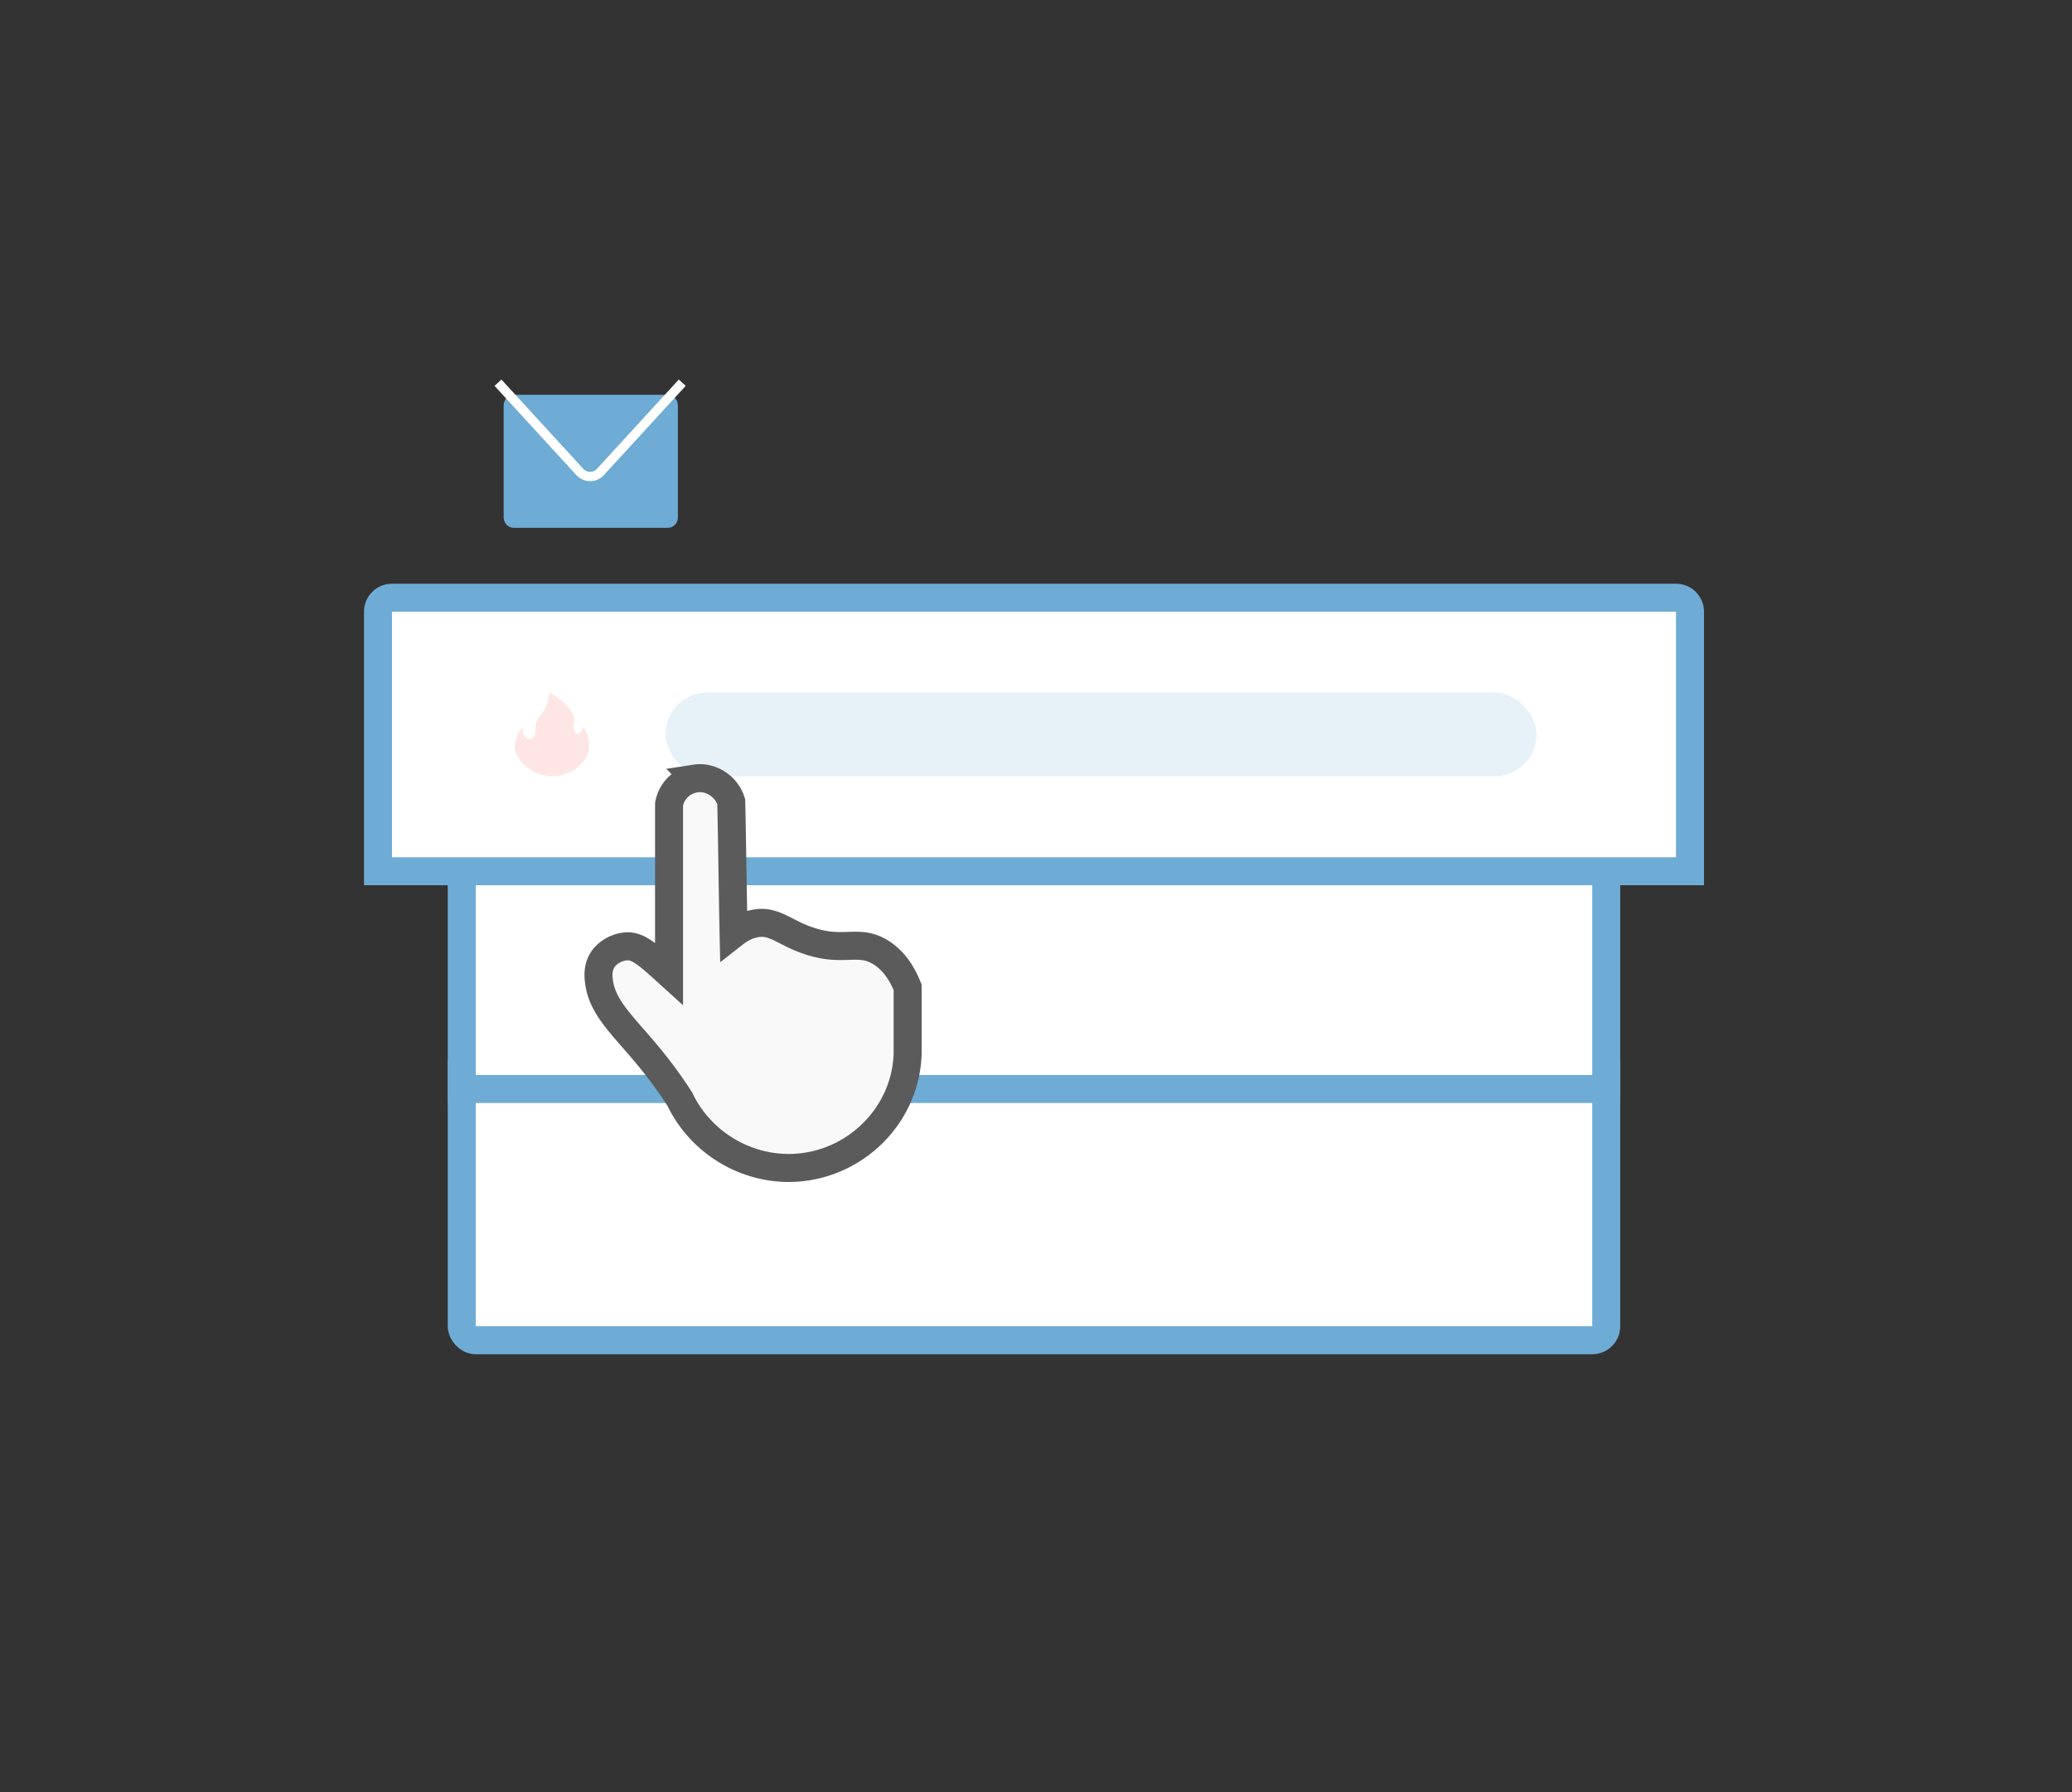 <svg width="222" height="192" fill="none" xmlns="http://www.w3.org/2000/svg"><rect width="100%" height="100%" fill="#333333" stroke="none"/><rect x="49.473" y="112.49" width="122.624" height="31.098" rx="1.5" fill="#fff" stroke="#6EACD5" stroke-width="3"/><path fill="#fff" stroke="#6EACD5" stroke-width="3" d="M49.473 90.955h122.624v25.714H49.473z"/><path d="M42 64.037h137.57a1.5 1.5 0 011.5 1.5V93.34H40.5V65.537a1.5 1.5 0 011.5-1.5z" fill="#fff" stroke="#6EACD5" stroke-width="3"/><rect x="71.303" y="74.197" width="93.32" height="8.973" rx="4.487" fill="#E6F1F8"/><path d="M58.845 74.197a5.03 5.03 0 01-.291 1.352c-.457 1.2-1.04 1.25-1.15 2.165-.064.512.055.966-.292 1.293-.054.05-.218.193-.428.184-.301-.008-.493-.327-.52-.377-.264-.445-.091-.94-.091-.94s-.265.235-.502.63c-.219.352-.428 1.132-.42 1.569.019 1.234 1.77 3.122 4.05 3.097 1.742-.017 3.52-1.15 3.867-2.787.255-1.2-.383-2.199-.584-2.492 0 0-.2.713-.52.746-.2.026-.355-.192-.383-.226-.291-.37-.045-.772-.045-1.267 0-.89-.794-1.579-1.45-2.14a6.805 6.805 0 00-1.24-.807z" fill="#FDE6E3"/><path d="M94.338 102.018c-2.406-1.466-3.91.049-7.669-1.221-2.656-.88-3.709-2.248-5.764-1.857-1.052.195-1.804.733-2.305 1.124-.1-4.74-.15-9.478-.25-14.169-.502-1.66-2.206-2.736-3.81-2.491a3.361 3.361 0 00-2.857 2.785v18.125c-2.155-1.954-3.258-2.98-4.511-2.931-1.002.049-2.005.586-2.556 1.368-.3.44-.602 1.124-.451 2.296.3 2.883 2.606 4.837 5.262 8.061a48.155 48.155 0 013.409 4.642c2.105 4.446 6.766 7.475 11.929 7.377 6.666-.146 12.23-5.472 12.48-12.165v-7.182c-.451-1.124-1.253-2.736-2.907-3.762z" fill="#F9F9F9" stroke="#5B5B5B" stroke-width="3" stroke-miterlimit="10"/><path d="M71.563 56.051h-16.52c-.325 0-.582-.289-.582-.654V43.453c0-.365.257-.654.581-.654H71.55c.325 0 .582.289.582.654v11.944c.013.365-.257.654-.568.654z" fill="#6EACD5" stroke="#6EACD5" stroke-miterlimit="10"/><path d="M73.098 41l-8.765 9.561a1.5 1.5 0 01-2.211 0L53.357 41" stroke="#fff"/></svg>